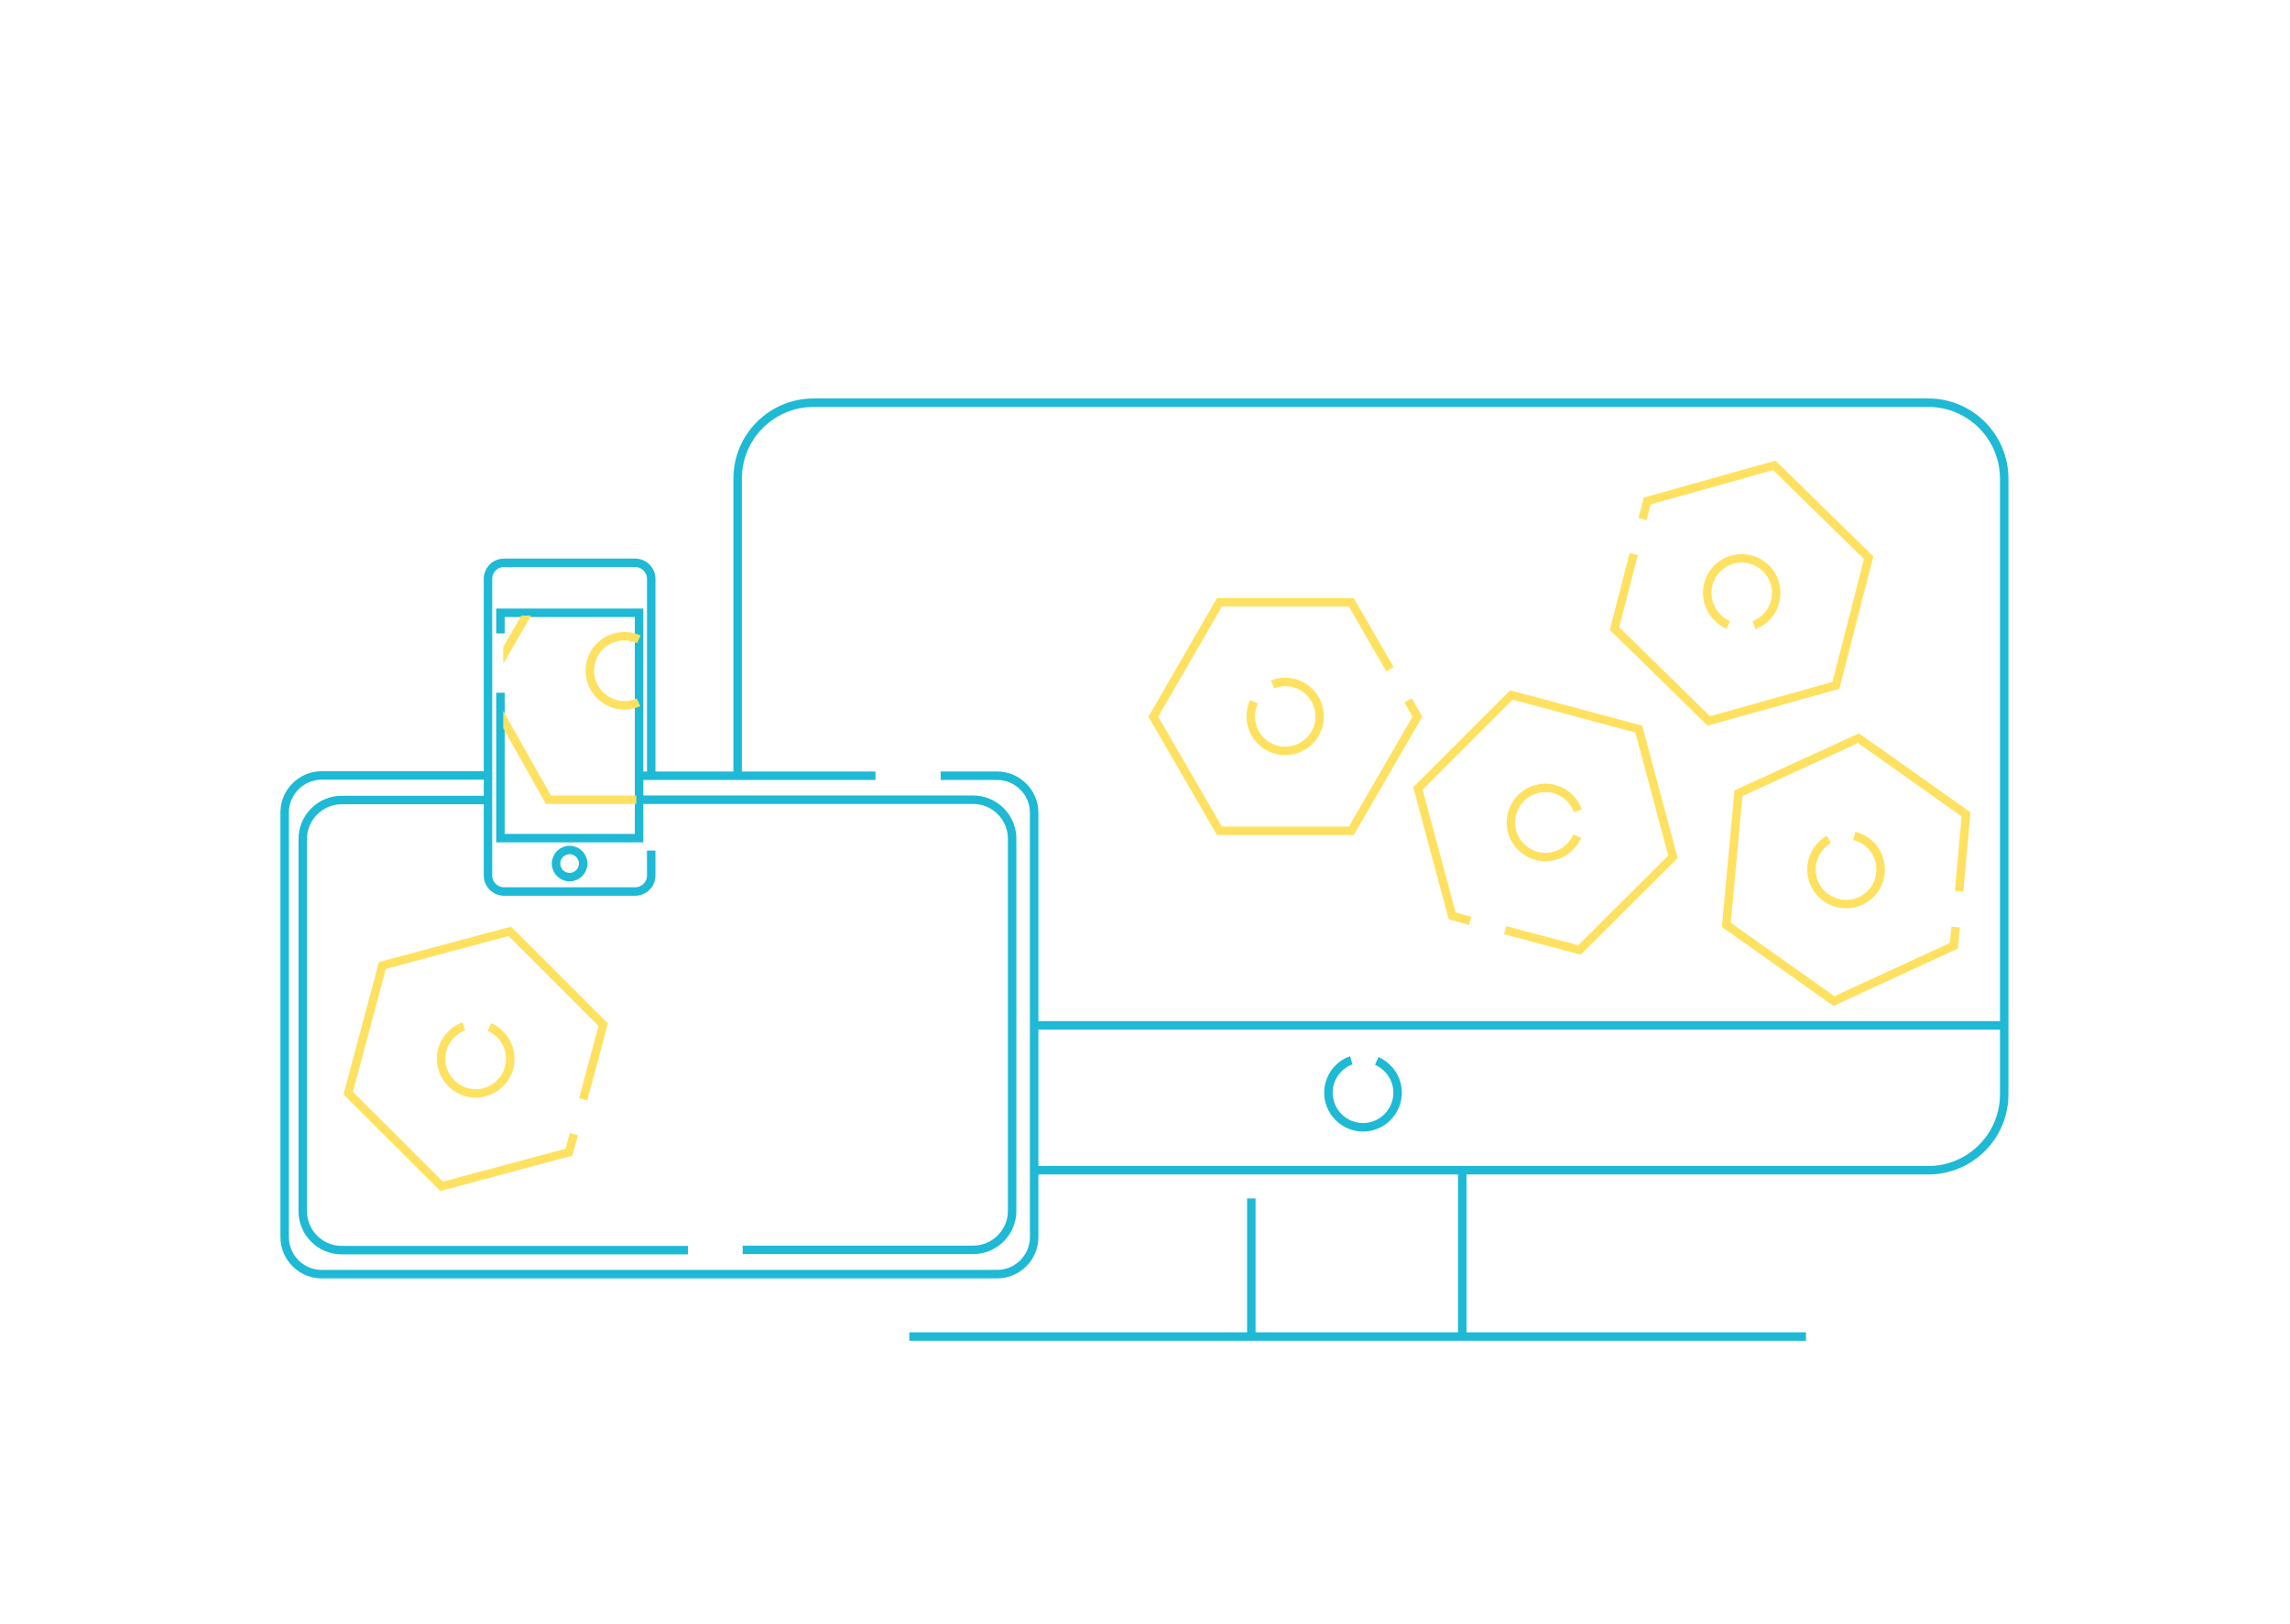<?xml version="1.0" encoding="utf-8"?>
<!-- Generator: Adobe Illustrator 23.0.4, SVG Export Plug-In . SVG Version: 6.00 Build 0)  -->
<svg version="1.1" id="Layer_1" xmlns="http://www.w3.org/2000/svg" xmlns:xlink="http://www.w3.org/1999/xlink" x="0px" y="0px"
	 viewBox="0 0 810.9 575.1" style="enable-background:new 0 0 810.9 575.1;" xml:space="preserve">
<style type="text/css">
	.st0{fill:none;stroke:#FFE161;stroke-width:3;stroke-miterlimit:10;}
	.st1{fill:none;stroke:#1EB9D5;stroke-width:3;stroke-miterlimit:10;}
	.st2{clip-path:url(#SVGID_2_);fill:none;stroke:#FFE161;stroke-width:3;stroke-miterlimit:10;}
</style>
<title>homepic2</title>
<polyline class="st0" points="498.6,248 501.9,253.8 478.5,294.2 431.8,294.2 408.4,253.8 431.8,213.3 478.5,213.3 492.2,237 "/>
<path class="st1" d="M487.5,375.7c1.4,0.6,2.7,1.5,3.8,2.6c4.8,4.8,4.8,12.5,0,17.3s-12.5,4.8-17.3,0s-4.8-12.5,0-17.3
	c1.3-1.3,2.8-2.3,4.5-2.8"/>
<polyline class="st0" points="520.6,326.1 514.2,324.3 502.1,279.2 535.2,246.1 580.3,258.2 592.4,303.4 559.3,336.4 533,329.4 "/>
<polyline class="st0" points="581.6,183.8 583.3,177.4 628.3,164.8 661.7,197.5 650.1,242.7 605.1,255.3 571.7,222.6 578.5,196.2 
	"/>
<polyline class="st0" points="692.5,328.3 691.9,334.9 649.4,354.5 611.3,327.5 615.6,280.9 658.1,261.4 696.2,288.4 693.7,315.6 
	"/>
<path class="st1" d="M261.2,274.4V169.5c0-14.9,12.1-26.9,26.9-26.9h394.7c14.9,0,26.9,12.1,26.9,26.9v218
	c0,14.9-12.1,26.9-26.9,26.9H366.1"/>
<line class="st1" x1="517.8" y1="414.4" x2="517.8" y2="472.1"/>
<line class="st1" x1="443.1" y1="424.4" x2="443.1" y2="472.1"/>
<line class="st1" x1="322" y1="473.3" x2="639.5" y2="473.3"/>
<line class="st1" x1="366.4" y1="363.1" x2="709.2" y2="363.1"/>
<g>
	<line class="st1" x1="225.9" y1="274.7" x2="310" y2="274.7"/>
	<path class="st1" d="M333.1,274.7h20c7.2,0,13.1,5.9,13.1,13.1v150.3c0,7.2-5.9,13.1-13.1,13.1H246.3h-107h-25.4
		c-7.2,0-13.1-5.9-13.1-13.1V287.7c0-7.2,5.9-13.1,13.1-13.1h58.6"/>
	<path class="st1" d="M172.5,283.3H121c-7.6,0-13.8,6.2-13.8,13.8v131.8c0,7.6,6.2,13.8,13.8,13.8h21.7h100.9"/>
	<path class="st1" d="M263,442.6h81.6c7.6,0,13.8-6.2,13.8-13.8V297c0-7.6-6.2-13.8-13.8-13.8h-45.3h-33h-40.5"/>
</g>
<g>
	<g>
		<path class="st1" d="M230.6,301.2v8.8c0,3.2-2.6,5.7-5.7,5.7h-46.4c-3.2,0-5.7-2.6-5.7-5.7v-46.9v-47V205c0-3.2,2.6-5.7,5.7-5.7
			h46.4c3.2,0,5.7,2.6,5.7,5.7v70.6"/>
		<polyline class="st1" points="177.2,224.3 177.2,217 226.3,217 226.3,296.8 177.2,296.8 177.2,245.3 		"/>
	</g>
	<circle class="st1" cx="201.7" cy="305.8" r="4.8"/>
</g>
<polyline class="st0" points="203.2,401.6 201.5,408 156.4,420.1 123.3,387.1 135.4,341.9 180.5,329.8 213.6,362.9 206.5,389.3 "/>
<g>
	<g>
		<g>
			<g>
				<defs>
					<rect id="SVGID_1_" x="178.2" y="218" width="47.1" height="76.9"/>
				</defs>
				<clipPath id="SVGID_2_">
					<use xlink:href="#SVGID_1_"  style="overflow:visible;"/>
				</clipPath>
				<polyline class="st2" points="258.4,238.7 261.6,244.3 239.1,283.2 194.2,283.2 171.7,243.3 194.2,204.4 239.1,205.4 
					252.3,228.1 				"/>
			</g>
		</g>
	</g>
</g>
<g>
	<path class="st0" d="M226.1,248.7c-4.4,2-9.7,1.2-13.4-2.3c-4.9-4.6-5.1-12.4-0.5-17.3c3.7-3.9,9.4-4.8,14-2.7"/>
	<path class="st0" d="M450.6,242.4c1.4-0.6,2.9-0.9,4.5-0.9c6.8,0,12.2,5.5,12.2,12.2c0,6.8-5.5,12.2-12.2,12.2
		c-6.8,0-12.2-5.5-12.2-12.2c0-1.8,0.4-3.6,1.1-5.2"/>
	<path class="st0" d="M558.5,296.1c-0.6,1.4-1.5,2.7-2.6,3.8c-4.8,4.8-12.5,4.8-17.3,0s-4.8-12.5,0-17.3s12.5-4.8,17.3,0
		c1.3,1.3,2.2,2.8,2.8,4.5"/>
	<path class="st0" d="M612,221.3c-1.4-0.6-2.7-1.4-3.8-2.6c-4.8-4.7-4.9-12.5-0.2-17.3s12.5-4.9,17.3-0.2s4.9,12.5,0.2,17.3
		c-1.3,1.3-2.8,2.3-4.4,2.9"/>
	<path class="st0" d="M656.6,296c1.5,0.4,2.9,1,4.2,1.9c5.5,3.9,6.8,11.6,2.9,17.1c-3.9,5.5-11.5,6.8-17.1,2.9
		c-5.5-3.9-6.8-11.5-2.9-17.1c1.1-1.5,2.4-2.7,3.9-3.6"/>
	<path class="st0" d="M173.3,363.7c1.4,0.6,2.7,1.5,3.8,2.6c4.8,4.8,4.8,12.5,0,17.3s-12.5,4.8-17.3,0s-4.8-12.5,0-17.3
		c1.3-1.3,2.8-2.3,4.5-2.8"/>
</g>
</svg>
